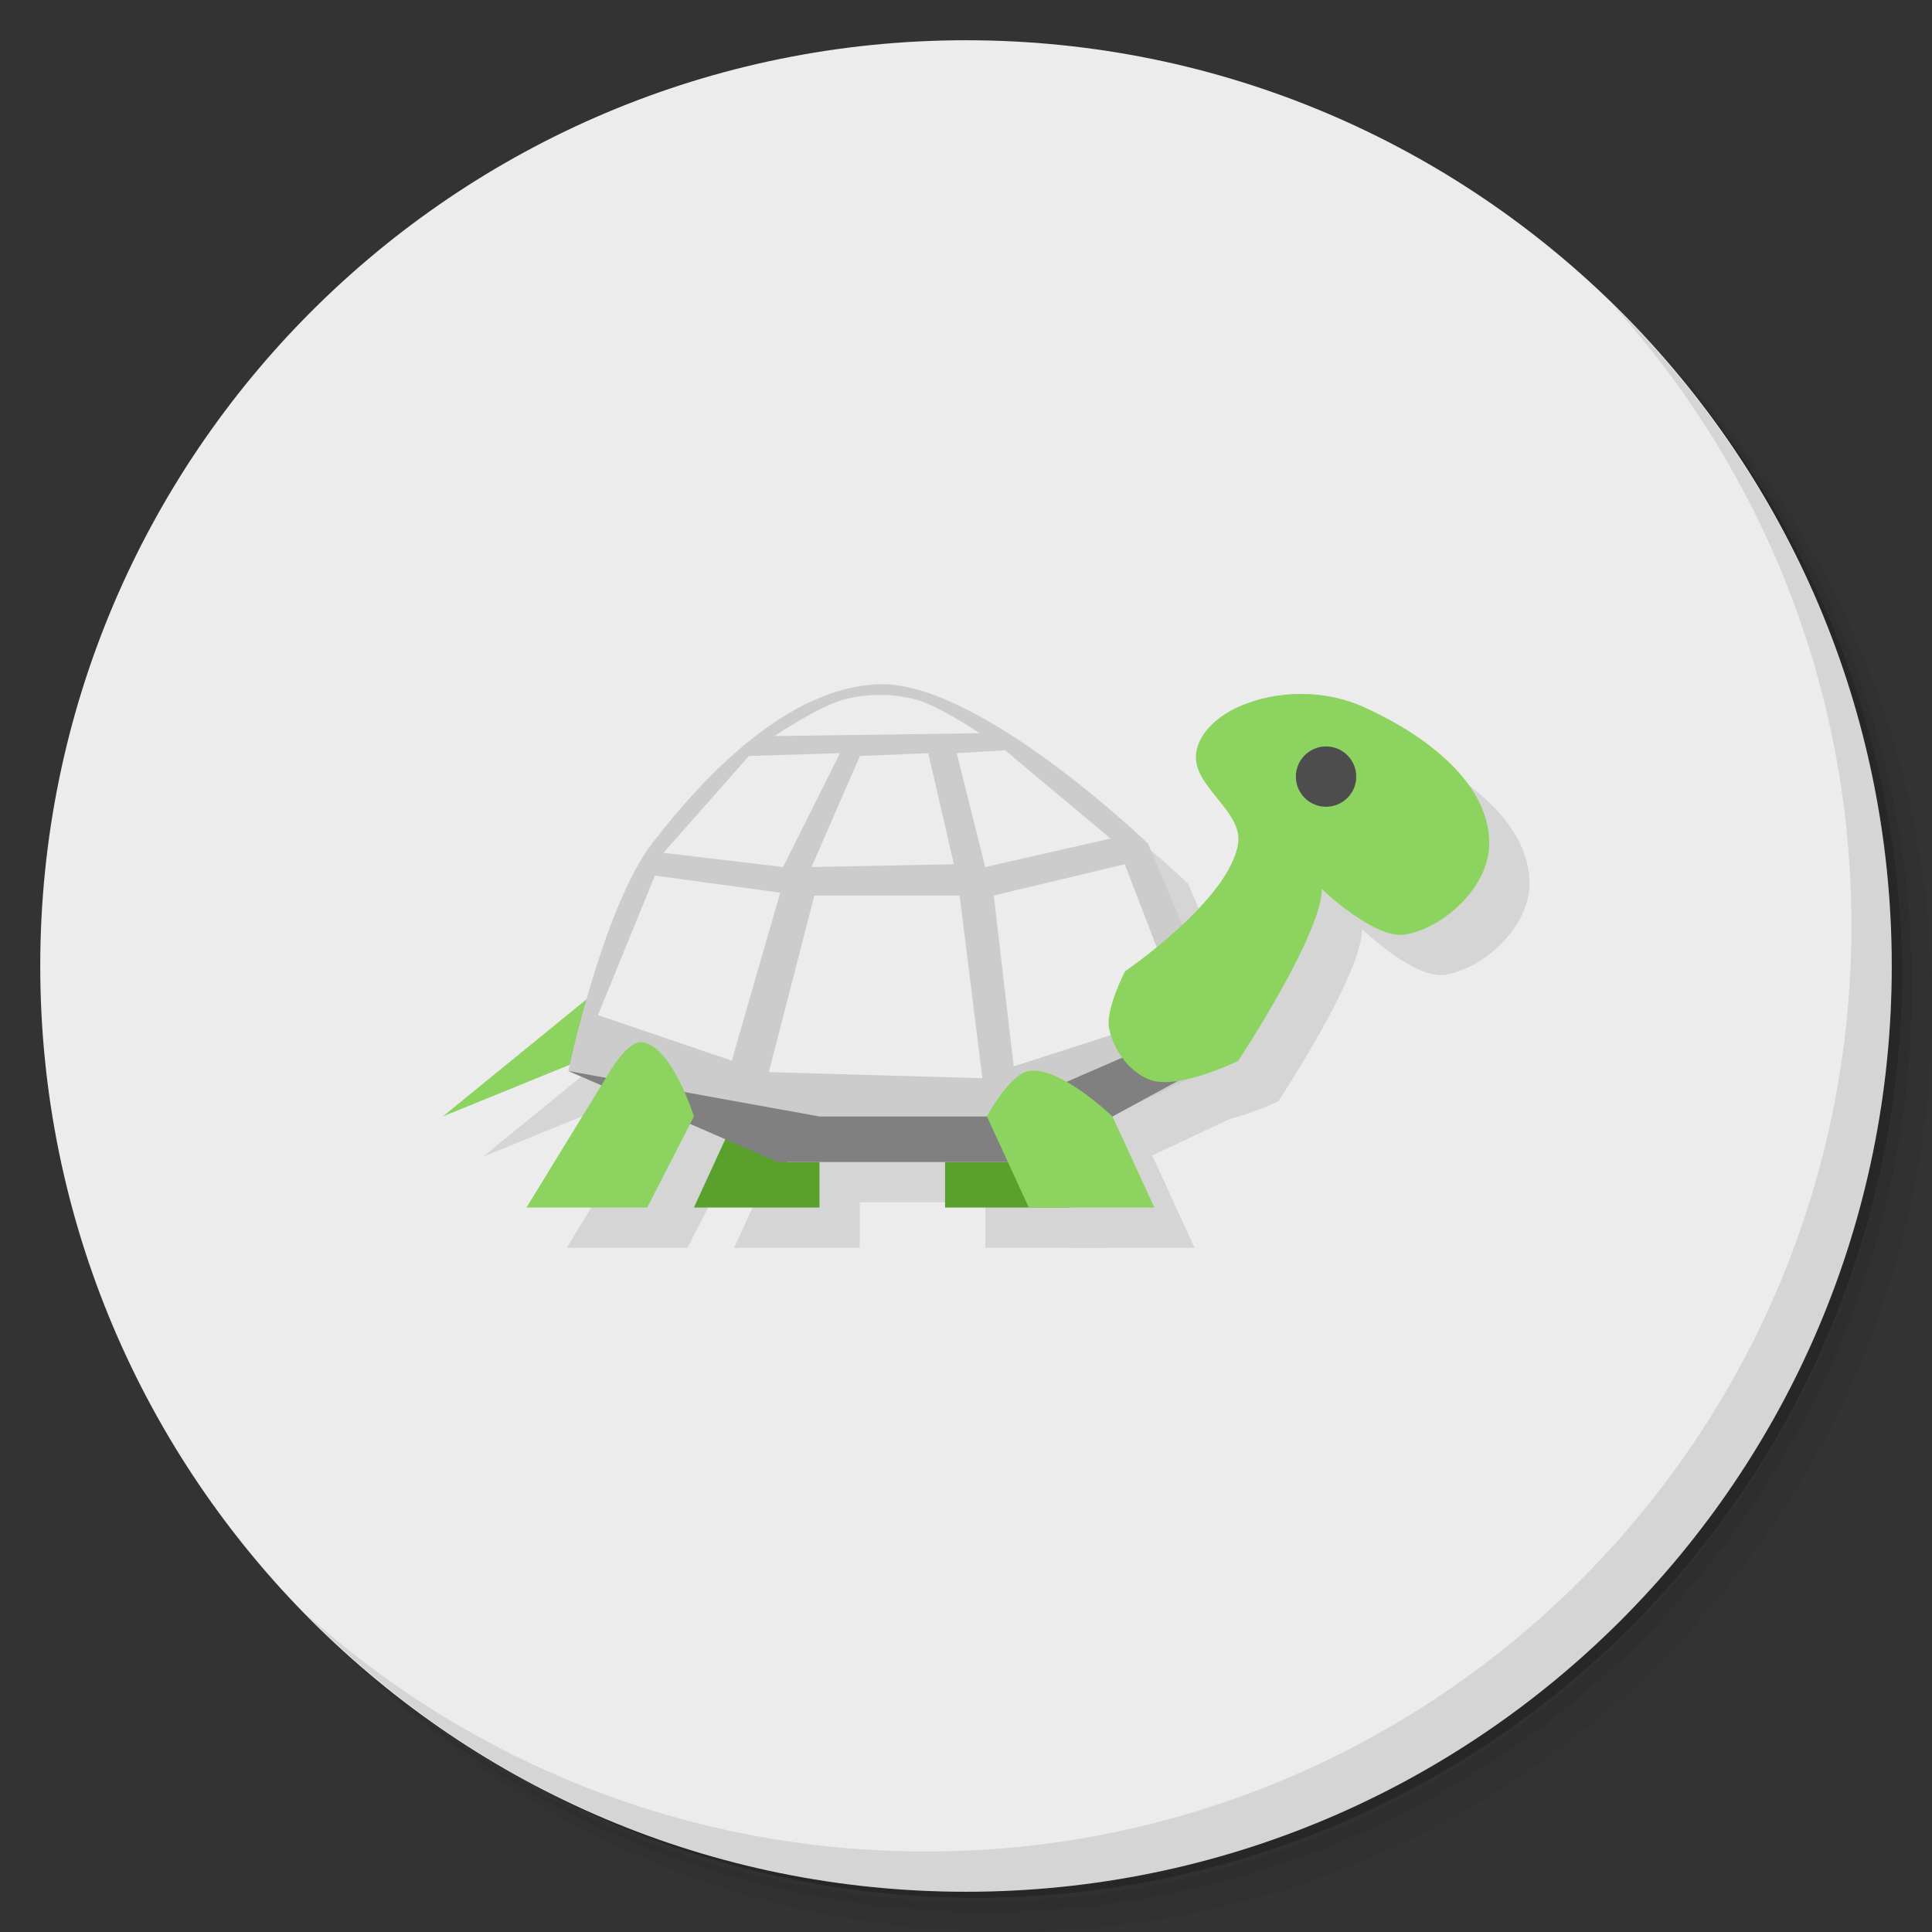 <?xml version="1.0" encoding="UTF-8" standalone="no"?>
<svg
   xmlns:dc="http://purl.org/dc/elements/1.1/"
   xmlns:cc="http://creativecommons.org/ns#"
   xmlns:rdf="http://www.w3.org/1999/02/22-rdf-syntax-ns#"
   xmlns:svg="http://www.w3.org/2000/svg"
   xmlns="http://www.w3.org/2000/svg"
   xmlns:sodipodi="http://sodipodi.sourceforge.net/DTD/sodipodi-0.dtd"
   xmlns:inkscape="http://www.inkscape.org/namespaces/inkscape"
   viewBox="0 0 48 48"
   id="svg7086"
   version="1.1"
   inkscape:version="0.91 r13725"
   sodipodi:docname="thg_logo.svg">
  <rect x="0" y="0" width="48" height="48" fill="#333333" stroke="none"/>
  <sodipodi:namedview
     pagecolor="#ffffff"
     bordercolor="#666666"
     borderopacity="1"
     objecttolerance="10"
     gridtolerance="10"
     guidetolerance="10"
     inkscape:pageopacity="0"
     inkscape:pageshadow="2"
     inkscape:window-width="640"
     inkscape:window-height="480"
     id="namedview7161"
     showgrid="false"
     inkscape:zoom="4.9166667"
     inkscape:cx="24"
     inkscape:cy="24"
     inkscape:current-layer="svg7086" />
  <defs
     id="defs7088">
    <linearGradient
       id="linearGradient3137"
       y1="1"
       x2="0"
       y2="46.746"
       gradientUnits="userSpaceOnUse">
      <stop
         style="stop-color:#f95;stop-opacity:1"
         id="stop7091" />
      <stop
         offset="1"
         style="stop-color:#ff8d41;stop-opacity:1"
         id="stop7093" />
    </linearGradient>
  </defs>
  <g
     id="g7095">
    <path
       d="m 36.31 5 c 5.859 4.062 9.688 10.831 9.688 18.5 c 0 12.426 -10.07 22.5 -22.5 22.5 c -7.669 0 -14.438 -3.828 -18.5 -9.688 c 1.037 1.822 2.306 3.499 3.781 4.969 c 4.085 3.712 9.514 5.969 15.469 5.969 c 12.703 0 23 -10.298 23 -23 c 0 -5.954 -2.256 -11.384 -5.969 -15.469 c -1.469 -1.475 -3.147 -2.744 -4.969 -3.781 z m 4.969 3.781 c 3.854 4.113 6.219 9.637 6.219 15.719 c 0 12.703 -10.297 23 -23 23 c -6.081 0 -11.606 -2.364 -15.719 -6.219 c 4.16 4.144 9.883 6.719 16.219 6.719 c 12.703 0 23 -10.298 23 -23 c 0 -6.335 -2.575 -12.06 -6.719 -16.219 z"
       style="opacity:0.05"
       id="path7097" />
    <path
       d="m 41.28 8.781 c 3.712 4.085 5.969 9.514 5.969 15.469 c 0 12.703 -10.297 23 -23 23 c -5.954 0 -11.384 -2.256 -15.469 -5.969 c 4.113 3.854 9.637 6.219 15.719 6.219 c 12.703 0 23 -10.298 23 -23 c 0 -6.081 -2.364 -11.606 -6.219 -15.719 z"
       style="opacity:0.1"
       id="path7099" />
    <path
       d="m 31.25 2.375 c 8.615 3.154 14.75 11.417 14.75 21.13 c 0 12.426 -10.07 22.5 -22.5 22.5 c -9.708 0 -17.971 -6.135 -21.12 -14.75 a 23 23 0 0 0 44.875 -7 a 23 23 0 0 0 -16 -21.875 z"
       style="opacity:0.2"
       id="path7101" />
  </g>
  <g
     style="fill:#ececec;fill-opacity:1"
     id="g7103">
    <path
       d="m 24 1 c 12.703 0 23 10.297 23 23 c 0 12.703 -10.297 23 -23 23 -12.703 0 -23 -10.297 -23 -23 0 -12.703 10.297 -23 23 -23 z"
       style="fill:#ececec;fill-opacity:1"
       id="path7105" />
  </g>
  <g
     id="g7107">
    <path
       d="m 40.03 7.531 c 3.712 4.084 5.969 9.514 5.969 15.469 0 12.703 -10.297 23 -23 23 c -5.954 0 -11.384 -2.256 -15.469 -5.969 4.178 4.291 10.01 6.969 16.469 6.969 c 12.703 0 23 -10.298 23 -23 0 -6.462 -2.677 -12.291 -6.969 -16.469 z"
       style="opacity:0.1"
       id="path7109" />
  </g>
  <g
     transform="translate(1,1)"
     style="fill:#000;opacity:0.1"
     id="g7111">
    <path
       d="m 25.56 27.739 1.04 2.261 l -3.12 0 0 -2.261 z"
       style="fill-opacity:1;stroke:none"
       id="path7113" />
    <path
       d="m 18.28 27.739 -1.04 2.261 l 3.12 0 0 -2.261 z"
       style="fill-opacity:1;stroke:none"
       id="path7115" />
    <path
       d="m 15.16 24.348 -4.16 3.391 4.16 -1.696 z"
       style="fill-opacity:1;stroke:none"
       id="path7117" />
    <path
       d="m 14.12 26.609 c 0 0 0.858 -4.059 2.08 -5.652 1.391 -1.814 3.425 -3.858 5.6 -3.957 2.503 -0.113 6.72 3.957 6.72 3.957 l 2.24 5.275 -5.6 2.638 -5.6 0 z"
       style="stroke:none"
       id="path7119" />
    <path
       d="m 15.16 26.609 -2.08 3.391 l 3 0 1.16 -2.261 c 0 0 -0.544 -1.76 -1.29 -1.845 c -0.353 -0.04 -0.79 0.715 -0.79 0.715 z"
       style="fill-opacity:1;stroke:none"
       id="path7121" />
    <path
       d="m 27.557 25.561 c -0.1 -0.484 0.395 -1.429 0.395 -1.429 0 0 2.602 -1.778 2.808 -3.176 0.121 -0.821 -1.164 -1.429 -1.04 -2.261 0.079 -0.526 0.587 -0.927 1.04 -1.13 0.961 -0.433 2.159 -0.433 3.12 0 1.359 0.612 3.12 1.793 3.12 3.391 0 1.066 -1.112 2.09 -2.08 2.261 -0.765 0.135 -2.08 -1.13 -2.08 -1.13 0 1.13 -2.08 4.272 -2.08 4.272 0 0 -1.476 0.721 -2.176 0.474 -0.514 -0.181 -0.916 -0.739 -1.027 -1.272 z"
       style="fill-opacity:1;stroke:none"
       id="path7123" />
    <path
       d="m 24.52 27.739 1.04 2.261 l 3.12 0 -1.04 -2.261 c 0 0 -1.315 -1.265 -2.08 -1.13 -0.484 0.085 -1.04 1.13 -1.04 1.13 z"
       style="fill-opacity:1;stroke:none"
       id="path7125" />
  </g>
  <g
     id="g7127">
    <path
       d="m 25.56 27.739 1.04 2.261 l -3.12 0 0 -2.261 z"
       style="fill:#5aa02c;fill-opacity:1;stroke:none"
       id="path7129" />
    <path
       d="m 18.28 27.739 -1.04 2.261 l 3.12 0 0 -2.261 z"
       style="fill:#5aa02c;fill-opacity:1;stroke:none"
       id="path7131" />
    <path
       d="m 15.16 24.348 -4.16 3.391 4.16 -1.696"
       style="fill:#8dd35f;fill-opacity:1;stroke:none"
       id="path7133" />
    <path
       d="m 14.12 26.609 c 0 0 0.858 -4.059 2.08 -5.652 1.391 -1.814 3.425 -3.858 5.6 -3.957 2.503 -0.113 6.72 3.957 6.72 3.957 l 2.24 5.275 -5.6 2.638 -5.6 0 z"
       style="fill:#ccc;stroke:none"
       id="path7135" />
    <path
       d="m 24.69 22.249 3.254 -0.778 1.415 3.679 -4.174 1.344 z"
       style="fill:#ececec;stroke:none"
       id="path7137" />
    <path
       d="m 14.12 26.609 6.24 1.13 4.16 0 5.2 -2.261 0 1.13 -4.16 2.261 -6.24 0 z"
       style="fill:#808080;fill-opacity:1;stroke:none"
       id="path7139" />
    <path
       d="m 15.16 26.609 -2.08 3.391 l 3 0 1.16 -2.261 c 0 0 -0.544 -1.76 -1.29 -1.845 c -0.353 -0.04 -0.79 0.715 -0.79 0.715"
       style="fill:#8dd35f;fill-opacity:1;stroke:none"
       id="path7141" />
    <path
       d="m 27.557 25.561 c -0.1 -0.484 0.395 -1.429 0.395 -1.429 0 0 2.602 -1.778 2.808 -3.176 0.121 -0.821 -1.164 -1.429 -1.04 -2.261 0.079 -0.526 0.587 -0.927 1.04 -1.13 0.961 -0.433 2.159 -0.433 3.12 0 1.359 0.612 3.12 1.793 3.12 3.391 0 1.066 -1.112 2.09 -2.08 2.261 -0.765 0.135 -2.08 -1.13 -2.08 -1.13 0 1.13 -2.08 4.272 -2.08 4.272 0 0 -1.476 0.721 -2.176 0.474 -0.514 -0.181 -0.916 -0.739 -1.027 -1.272 z"
       style="fill:#8dd35f;fill-opacity:1;stroke:none"
       id="path7143" />
    <path
       d="m 24.52 27.739 1.04 2.261 l 3.12 0 -1.04 -2.261 c 0 0 -1.315 -1.265 -2.08 -1.13 -0.484 0.085 -1.04 1.13 -1.04 1.13 z"
       style="fill:#8dd35f;fill-opacity:1;stroke:none"
       id="path7145" />
    <ellipse
       transform="matrix(0.601,0,0,0.419,36.495,12.375)"
       cx="-5.906"
       cy="16.514"
       rx="1.248"
       ry="1.788"
       style="fill:#4d4d4d;fill-opacity:1;stroke:none;fill-rule:nonzero"
       id="ellipse7147" />
    <path
       d="m 16.271 21.754 -1.415 3.466 3.325 1.132 1.203 -4.174 z"
       style="fill:#ececec;stroke:none"
       id="path7149" />
    <path
       d="m 18.606 18.783 -2.122 2.405 2.971 0.354 1.415 -2.83 z"
       style="fill:#ececec;stroke:none"
       id="path7151" />
    <path
       d="m 21.365 18.783 -1.203 2.759 3.537 -0.071 -0.637 -2.759 z"
       style="fill:#ececec;stroke:none"
       id="path7153" />
    <path
       d="m 20.233 22.249 3.608 0 0.566 4.54 -5.306 -0.153 z"
       style="fill:#ececec;stroke:none"
       id="path7155" />
    <path
       d="m 19.242 18.287 5.094 -0.071 c 0 0 -1.033 -0.703 -1.627 -0.849 -0.55 -0.135 -1.148 -0.134 -1.698 0 -0.645 0.158 -1.769 0.92 -1.769 0.92 z"
       style="fill:#ececec;stroke:none"
       id="path7157" />
    <path
       d="m 23.77 18.712 1.203 -0.071 2.618 2.193 -3.113 0.707 z"
       style="fill:#ececec;stroke:none"
       id="path7159" />
  </g>
</svg>

